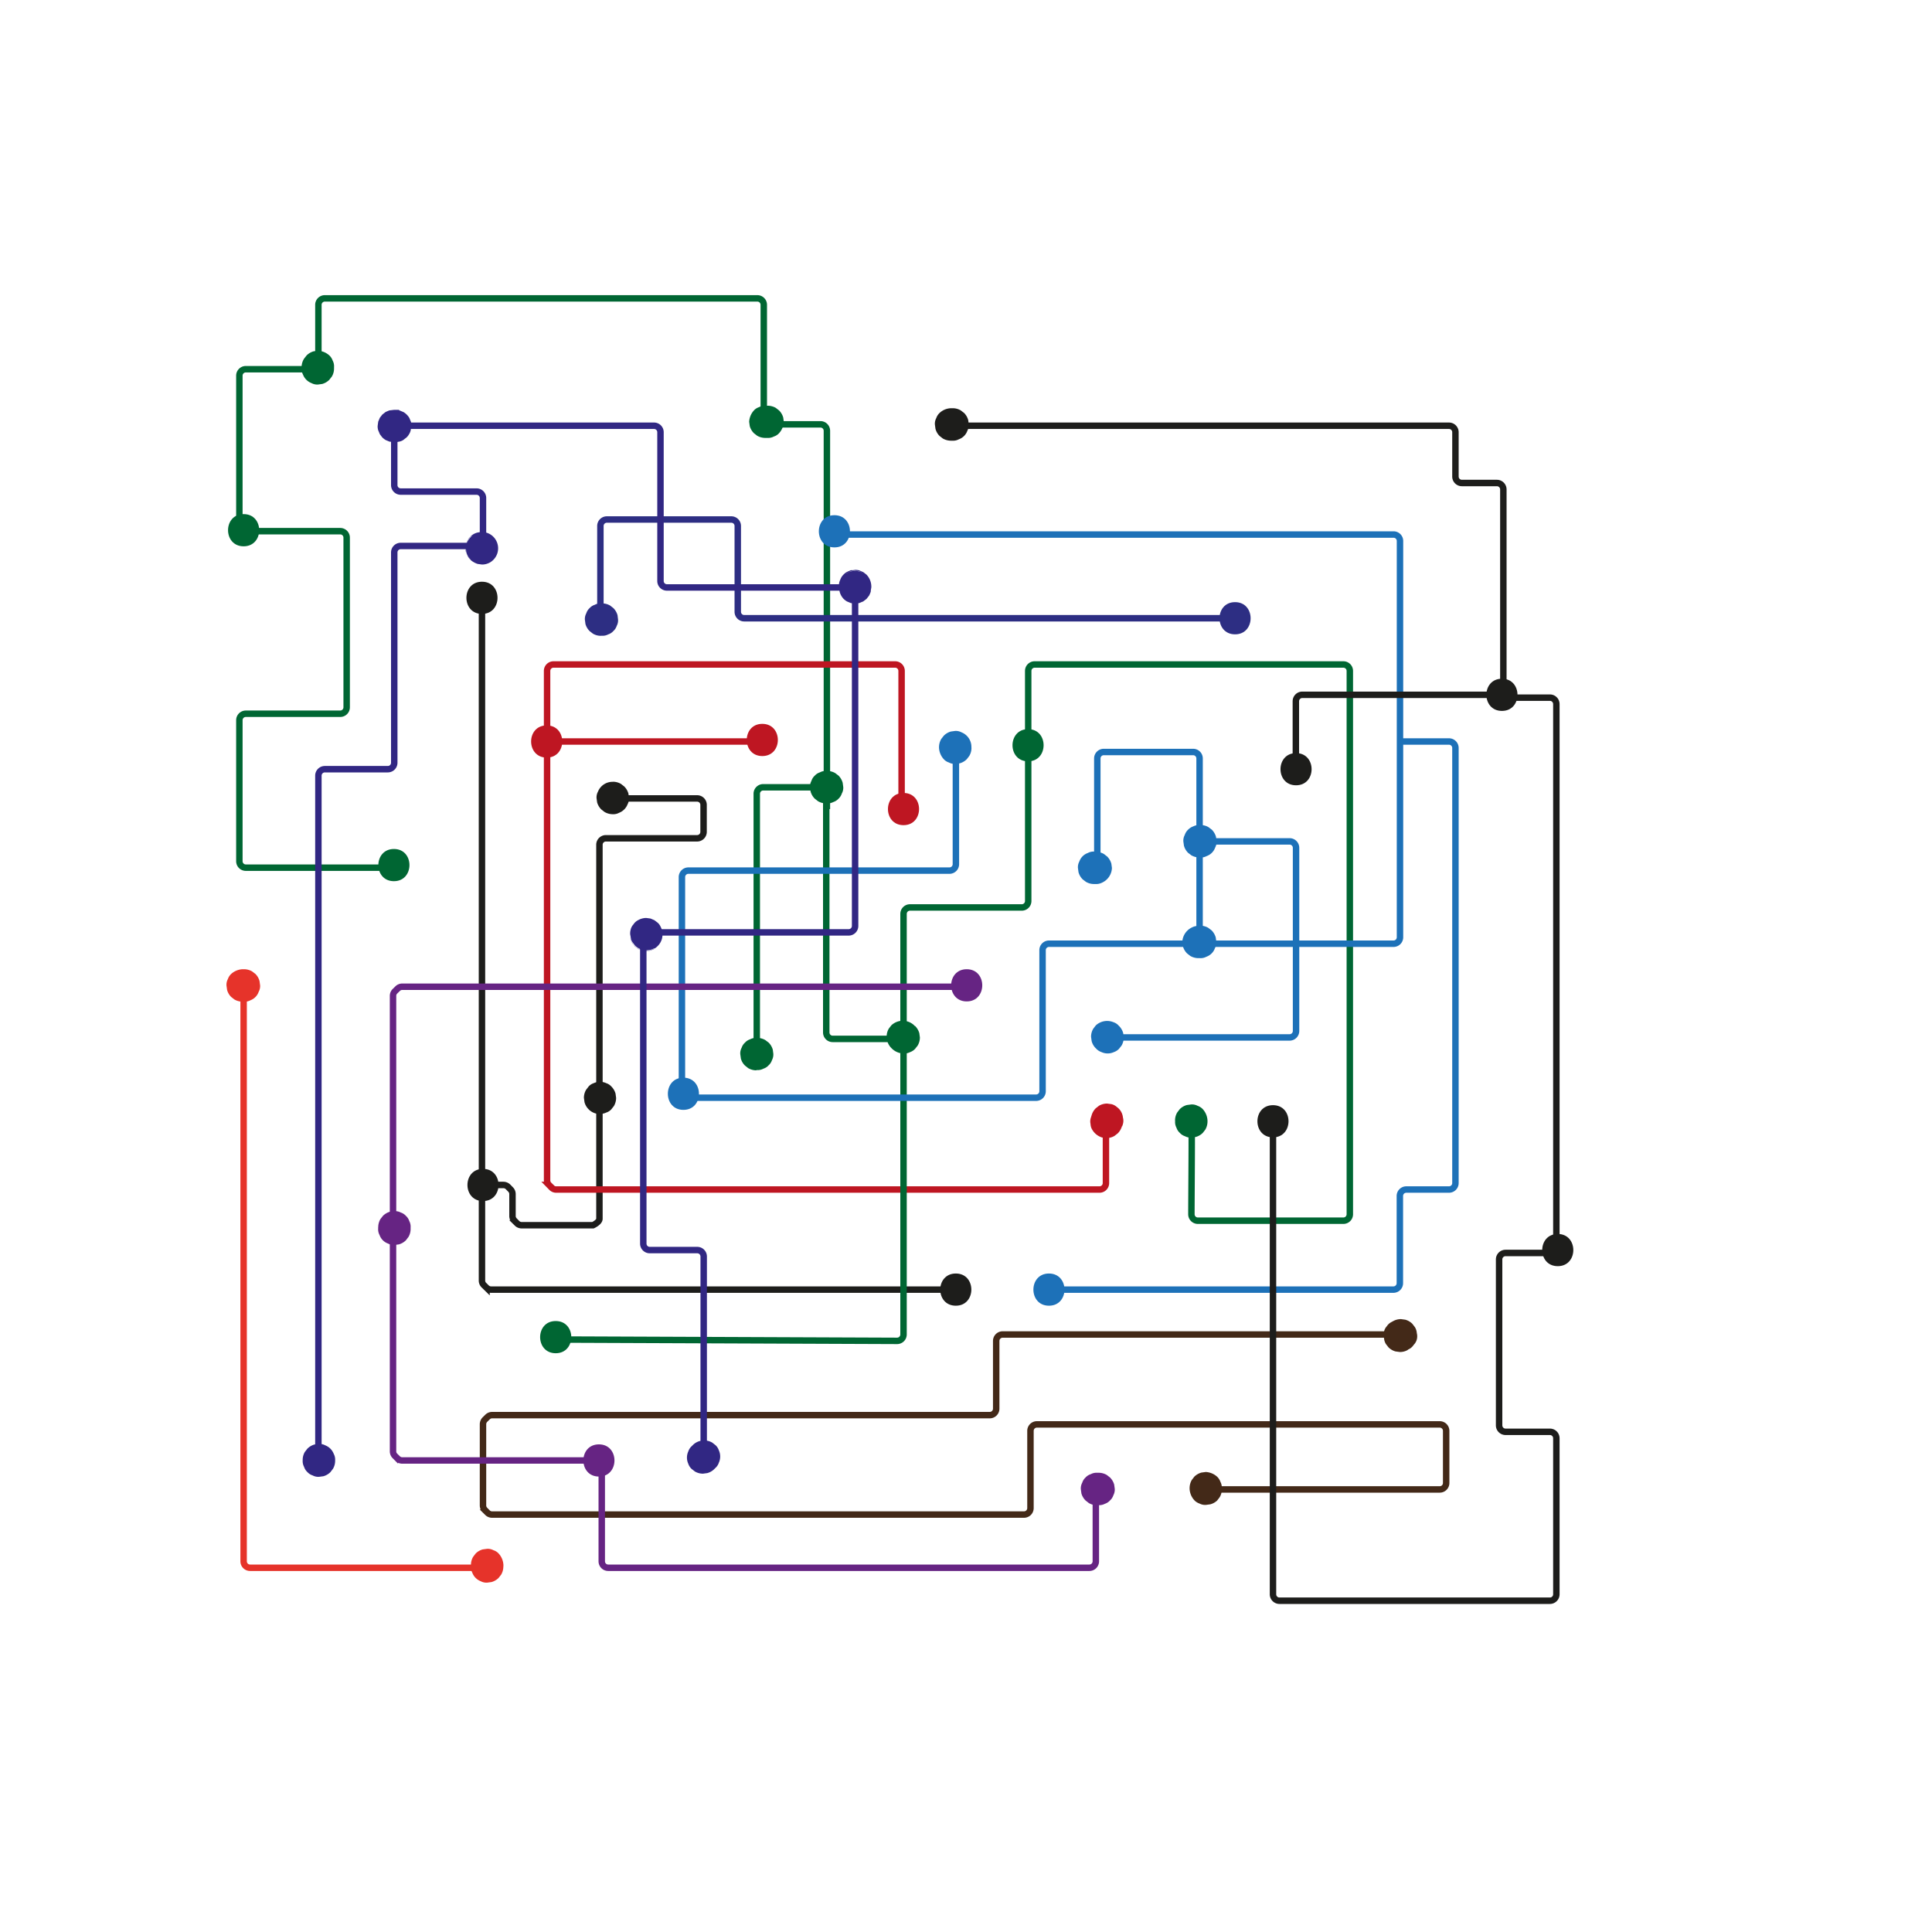 <svg xmlns="http://www.w3.org/2000/svg" viewBox="0 0 300 300"><defs><style>.cls-1,.cls-11,.cls-13,.cls-15,.cls-17,.cls-2,.cls-4,.cls-7,.cls-9{fill:none;stroke-miterlimit:10;}.cls-1{stroke:#063;}.cls-2{stroke:#1d1d1b;}.cls-3{fill:#1d1d1b;}.cls-4{stroke:#be1622;}.cls-5{fill:#be1622;}.cls-6{fill:#063;}.cls-7{stroke:#1d71b8;}.cls-8{fill:#1d71b8;}.cls-9{stroke:#2d2e83;}.cls-10{fill:#2d2e83;}.cls-11{stroke:#432918;}.cls-12{fill:#432918;}.cls-13{stroke:#662483;}.cls-14{fill:#662483;}.cls-15{stroke:#312783;}.cls-16{fill:#312783;}.cls-17{stroke:#e6332a;}.cls-18{fill:#e6332a;}</style></defs><g id="Connectors"><path class="cls-1" d="M61,134.73H38.17a1,1,0,0,1-1-1v-21.9a1,1,0,0,1,1-1H52.83a1,1,0,0,0,1-1V83.48a1,1,0,0,0-1-1H38.17a1,1,0,0,1-1-1V58.33a1,1,0,0,1,1-1H48.44a1,1,0,0,0,1-1v-9a1,1,0,0,1,1-1H117.6a1,1,0,0,1,1,1V64.89a1,1,0,0,0,1,1h7.8a1,1,0,0,1,1,1v58.74"/><g id="Black"><path class="cls-2" d="M74.84,92.85c0,29.64,0,100,0,106a1,1,0,0,0,.29.7l.42.41a1,1,0,0,0,.7.29h72.18"/><path class="cls-3" d="M148.42,202.75c3.21,0,3.22-5,0-5s-3.23,5,0,5Z"/><path class="cls-3" d="M74.84,95.33c3.22,0,3.22-5,0-5s-3.22,5,0,5Z"/><path class="cls-3" d="M75,186.5c3.22,0,3.22-5,0-5s-3.22,5,0,5Z"/><path class="cls-2" d="M75,184h3.17a1.05,1.05,0,0,1,.71.29l.41.42a1,1,0,0,1,.29.7v3.43a1,1,0,0,0,.3.7l.41.42a1,1,0,0,0,.71.29H92.08s1-.45,1-1V131.17a1,1,0,0,1,1-1h14.17a1,1,0,0,0,1-1l0-4.19a1,1,0,0,0-1-1H94.94"/><path class="cls-3" d="M94.93,168.71l0,0a1.85,1.85,0,0,0-.8-.52,2.32,2.32,0,0,0-1.93,0,1.85,1.85,0,0,0-.8.52l-.39.51a2.43,2.43,0,0,0-.34,1.26l.09.66a2.44,2.44,0,0,0,.64,1.11l0,0a2.4,2.4,0,0,0,2.73.51,1.83,1.83,0,0,0,.8-.51l.4-.51a2.53,2.53,0,0,0,.34-1.26l-.09-.67a2.52,2.52,0,0,0-.65-1.1Z"/><path class="cls-3" d="M95.13,121.4h0a2.43,2.43,0,0,0-2.28,1.53,1.9,1.9,0,0,0-.22,1l.09.66a2.52,2.52,0,0,0,.65,1.1l.5.39a2.54,2.54,0,0,0,1.26.35h0a1.88,1.88,0,0,0,1-.22,2.3,2.3,0,0,0,1.32-1.32,1.88,1.88,0,0,0,.22-1l-.09-.67a2.52,2.52,0,0,0-.65-1.1l-.5-.39a2.43,2.43,0,0,0-1.26-.34Z"/></g><g id="Orange"><path class="cls-4" d="M171.73,173.88v9.83a1,1,0,0,1-1,1H86.37a1,1,0,0,1-.71-.29l-.41-.42a1,1,0,0,1-.3-.7V104.18a1,1,0,0,1,1-1H139a1,1,0,0,1,1,1v21.16"/><path class="cls-5" d="M140.3,128.13c3.21,0,3.22-5,0-5s-3.23,5,0,5Z"/><path class="cls-5" d="M84.89,117.64c3.22,0,3.23-5,0-5s-3.22,5,0,5Z"/><path class="cls-5" d="M174.26,174.88l.11-.35a1.9,1.9,0,0,0,0-1,2.26,2.26,0,0,0-.94-1.63,1.94,1.94,0,0,0-.85-.45l-.67-.09a2.53,2.53,0,0,0-1.26.34l-.5.39a2.55,2.55,0,0,0-.65,1.11l-.11.35a1.86,1.86,0,0,0-.05,1,1.8,1.8,0,0,0,.3.93,2.67,2.67,0,0,0,1.49,1.15l.67.09a2.43,2.43,0,0,0,1.26-.34l.5-.39a2.52,2.52,0,0,0,.65-1.1Z"/><line class="cls-4" x1="84.89" y1="115.14" x2="118.6" y2="115.14"/><path class="cls-5" d="M118.37,117.4c3.22,0,3.22-5,0-5s-3.22,5,0,5Z"/></g><g id="Green"><path class="cls-1" d="M185,173.86c.12.13,0,11.25,0,14.69a1,1,0,0,0,1,1h22.6a1,1,0,0,0,1-1V104.18a1,1,0,0,0-1-1H160.66a1,1,0,0,0-1,1v35.73a1,1,0,0,1-1,1H141.3a1,1,0,0,0-1,1v65.3a1,1,0,0,1-1,1L86.18,208"/><path class="cls-1" d="M140.3,161.32h-11a1,1,0,0,1-1-1V123.25a1,1,0,0,0-1-1h-8.79a1,1,0,0,0-1,1V164"/><path class="cls-6" d="M117.44,166.16h.11a1.9,1.9,0,0,0,1-.22,1.82,1.82,0,0,0,.8-.52,1.85,1.85,0,0,0,.52-.8,1.88,1.88,0,0,0,.21-1L120,163a2.5,2.5,0,0,0-.64-1.1l-.51-.39a2.43,2.43,0,0,0-1.26-.34h-.11a1.89,1.89,0,0,0-1,.21,1.85,1.85,0,0,0-.8.52,1.82,1.82,0,0,0-.52.8,1.8,1.8,0,0,0-.21,1l.09.66a2.36,2.36,0,0,0,.64,1.1l.5.4a2.54,2.54,0,0,0,1.27.34Z"/><path class="cls-6" d="M128.28,124.75h.12a2,2,0,0,0,1-.21,2,2,0,0,0,.81-.52,1.93,1.93,0,0,0,.51-.81,1.84,1.84,0,0,0,.22-1l-.09-.66a2.53,2.53,0,0,0-.64-1.11l-.51-.39a2.53,2.53,0,0,0-1.26-.34h-.12a1.88,1.88,0,0,0-1,.22,1.83,1.83,0,0,0-.8.51,1.85,1.85,0,0,0-.52.81,1.88,1.88,0,0,0-.22,1l.09.67a2.52,2.52,0,0,0,.65,1.1l.5.39a2.43,2.43,0,0,0,1.26.34Z"/><path class="cls-6" d="M142.06,159.32l-.11-.11a2.57,2.57,0,0,0-3.54,0l-.39.5a2.43,2.43,0,0,0-.34,1.26l.09.67a2.5,2.5,0,0,0,.64,1.1l.12.12a2.69,2.69,0,0,0,1.77.73,2,2,0,0,0,1-.21,2,2,0,0,0,.8-.52l.4-.51a2.53,2.53,0,0,0,.34-1.26l-.09-.66a2.55,2.55,0,0,0-.65-1.11Z"/><path class="cls-6" d="M86.29,210.13c3.22,0,3.23-5,0-5s-3.22,5,0,5Z"/><path class="cls-6" d="M182.47,174v.11a1.89,1.89,0,0,0,.21,1,1.85,1.85,0,0,0,.52.8,1.82,1.82,0,0,0,.8.52,1.8,1.8,0,0,0,1,.21l.66-.09a2.44,2.44,0,0,0,1.11-.64l.39-.5a2.54,2.54,0,0,0,.34-1.27V174a2.83,2.83,0,0,0-.73-1.77,2,2,0,0,0-.81-.52,1.88,1.88,0,0,0-1-.21l-.67.09a2.5,2.5,0,0,0-1.1.64l-.39.51a2.43,2.43,0,0,0-.34,1.26Z"/><path class="cls-6" d="M159.64,118.22c3.21,0,3.22-5,0-5s-3.23,5,0,5Z"/></g><g id="Blue"><path class="cls-7" d="M148.43,116.19v18a1,1,0,0,1-1,1H106.89a1,1,0,0,0-1,1v33.26a1,1,0,0,0,1,1h54a1,1,0,0,0,1-1V147.54a1,1,0,0,1,1-1h23.38V117.77a1,1,0,0,0-1-1H171.39a1,1,0,0,0-1,1v17.54"/><path class="cls-7" d="M186.25,146.54h30.14a1,1,0,0,0,1-1V84a1,1,0,0,0-1-1H129.68"/><path class="cls-7" d="M217.09,115.14H225a1,1,0,0,1,1,1v67.57a1,1,0,0,1-1,1h-6.63a1,1,0,0,0-1,1v13.54a1,1,0,0,1-1,1H162.88"/><path class="cls-8" d="M150.84,116.07V116a2.43,2.43,0,0,0-1.53-2.28,1.9,1.9,0,0,0-1-.22l-.66.09a2.52,2.52,0,0,0-1.1.65l-.39.5a2.54,2.54,0,0,0-.35,1.26v.12a2.83,2.83,0,0,0,.74,1.77,1.83,1.83,0,0,0,.8.51,1.88,1.88,0,0,0,1,.22l.67-.09a2.5,2.5,0,0,0,1.1-.64l.39-.51a2.43,2.43,0,0,0,.34-1.26Z"/><path class="cls-8" d="M106.12,172.34c3.22,0,3.22-5,0-5s-3.22,5,0,5Z"/><path class="cls-8" d="M170.16,132.23h-.24a1.88,1.88,0,0,0-1,.22,2.16,2.16,0,0,0-1.32,1.32,1.88,1.88,0,0,0-.22,1l.09.67a2.5,2.5,0,0,0,.64,1.1l.51.39a2.43,2.43,0,0,0,1.26.34h.24a2,2,0,0,0,1-.21,2.61,2.61,0,0,0,1.54-2.29l-.09-.66a2.55,2.55,0,0,0-.65-1.11l-.5-.39a2.53,2.53,0,0,0-1.26-.34Z"/><path class="cls-8" d="M186.25,133.15h.12a1.88,1.88,0,0,0,1-.22,2.16,2.16,0,0,0,1.32-1.32,1.88,1.88,0,0,0,.22-1l-.09-.67a2.6,2.6,0,0,0-.64-1.1l-.51-.39a2.43,2.43,0,0,0-1.26-.34h-.12a2,2,0,0,0-1,.21,2.05,2.05,0,0,0-.81.52,1.93,1.93,0,0,0-.51.81,1.86,1.86,0,0,0-.22,1l.09.66a2.48,2.48,0,0,0,.64,1.11l.51.39a2.53,2.53,0,0,0,1.26.34Z"/><path class="cls-8" d="M186.37,143.78h-.24a2,2,0,0,0-1,.21,2.61,2.61,0,0,0-1.54,2.29l.09.66a2.55,2.55,0,0,0,.65,1.11l.5.39a2.53,2.53,0,0,0,1.26.34h.24a1.88,1.88,0,0,0,1-.22,2.16,2.16,0,0,0,1.32-1.32,1.88,1.88,0,0,0,.22-1l-.09-.67a2.6,2.6,0,0,0-.64-1.1l-.51-.39a2.43,2.43,0,0,0-1.26-.34Z"/><path class="cls-8" d="M129.57,85c3.21,0,3.22-5,0-5s-3.23,5,0,5Z"/><path class="cls-8" d="M162.88,202.75c3.22,0,3.22-5,0-5s-3.22,5,0,5Z"/><path class="cls-7" d="M171.73,161.09h28.52a1,1,0,0,0,1-1V131.65a1,1,0,0,0-1-1H186.37"/><path class="cls-8" d="M173.77,159.32l-.09-.09a1.83,1.83,0,0,0-.8-.51,2.58,2.58,0,0,0-2.73.51l-.39.51a2.43,2.43,0,0,0-.34,1.26l.09.66a2.39,2.39,0,0,0,.64,1.11l.08.08a2,2,0,0,0,.81.52,2.3,2.3,0,0,0,1.92,0,2,2,0,0,0,.81-.52l.39-.5a2.57,2.57,0,0,0,.34-1.27l-.09-.66a2.5,2.5,0,0,0-.64-1.1Z"/></g><g id="Purple"><path class="cls-9" d="M93.23,96V81.67a1,1,0,0,1,1-1h19.33a1,1,0,0,1,1,1V95a1,1,0,0,0,1,1h76.22"/><path class="cls-10" d="M93.33,98.72h.11a1.89,1.89,0,0,0,1-.21,1.85,1.85,0,0,0,.8-.52,1.82,1.82,0,0,0,.52-.8,1.8,1.8,0,0,0,.21-1l-.08-.66a2.55,2.55,0,0,0-.65-1.11l-.5-.39a2.54,2.54,0,0,0-1.27-.34h-.11a1.88,1.88,0,0,0-1,.22,1.83,1.83,0,0,0-.8.51,1.85,1.85,0,0,0-.52.81,1.88,1.88,0,0,0-.22,1l.09.67a2.52,2.52,0,0,0,.65,1.1l.5.39a2.43,2.43,0,0,0,1.26.34Z"/><path class="cls-10" d="M191.78,98.5c3.22,0,3.22-5,0-5s-3.22,5,0,5Z"/></g><g id="Brown"><path class="cls-11" d="M217.39,207.22h-61.7a1,1,0,0,0-1,1v10.52a1,1,0,0,1-1,1H76.41a1,1,0,0,0-.7.29l-.42.41a1.05,1.05,0,0,0-.29.71v12.62a1,1,0,0,0,.29.7l.41.42a1,1,0,0,0,.7.29c5.91,0,74.14,0,82.61,0a1,1,0,0,0,1-1v-12a1,1,0,0,1,1-1h62.55a1,1,0,0,1,1,1v8.1a1,1,0,0,1-1,1H187.33"/><path class="cls-12" d="M189.72,231.22v-.11a1.88,1.88,0,0,0-.21-1,2,2,0,0,0-.52-.81,2.83,2.83,0,0,0-1.77-.73l-.66.09a2.53,2.53,0,0,0-1.11.64l-.39.51a2.53,2.53,0,0,0-.34,1.26v.11a2.83,2.83,0,0,0,.73,1.77,2,2,0,0,0,.81.52,1.88,1.88,0,0,0,1,.21l.67-.09A2.5,2.5,0,0,0,189,233l.39-.51a2.43,2.43,0,0,0,.34-1.26Z"/><path class="cls-12" d="M218.59,209.59l.22-.11a1.88,1.88,0,0,0,.7-.64A1.94,1.94,0,0,0,220,208a2,2,0,0,0,0-1,2,2,0,0,0-.3-.93l-.39-.51a2.48,2.48,0,0,0-1.11-.64l-.66-.09a2.53,2.53,0,0,0-1.26.34l-.22.12a1.83,1.83,0,0,0-.71.64,1.78,1.78,0,0,0-.44.85,1.89,1.89,0,0,0,0,1,2,2,0,0,0,.3.93l.39.5a2.41,2.41,0,0,0,1.1.64l.67.09a2.43,2.43,0,0,0,1.26-.34Z"/></g><path class="cls-13" d="M170.16,231.22v11.22a1,1,0,0,1-1,1H94.44a1,1,0,0,1-1-1V227.78a1,1,0,0,0-1-1h-30a1,1,0,0,1-.7-.3l-.42-.41a1,1,0,0,1-.29-.71V154.64a1,1,0,0,1,.29-.71l.42-.41a1,1,0,0,1,.7-.3H150"/><path class="cls-14" d="M150.11,155.5c3.22,0,3.22-5,0-5s-3.22,5,0,5Z"/><path class="cls-14" d="M93,229.28c3.22,0,3.22-5,0-5s-3.22,5,0,5Z"/><path class="cls-14" d="M58.72,190.56v.22a1.88,1.88,0,0,0,.22,1,2.16,2.16,0,0,0,1.32,1.32,1.88,1.88,0,0,0,1,.22l.67-.09a2.5,2.5,0,0,0,1.1-.64l.39-.51a2.43,2.43,0,0,0,.34-1.26v-.22a1.89,1.89,0,0,0-.21-1,1.85,1.85,0,0,0-.52-.8,1.82,1.82,0,0,0-.8-.52,1.8,1.8,0,0,0-1-.21l-.66.08a2.55,2.55,0,0,0-1.11.65l-.39.5a2.54,2.54,0,0,0-.34,1.27Z"/><path class="cls-14" d="M170.33,233.72h.23a1.88,1.88,0,0,0,1-.21,1.85,1.85,0,0,0,.8-.52,1.82,1.82,0,0,0,.52-.8,1.9,1.9,0,0,0,.22-1l-.09-.66a2.55,2.55,0,0,0-.65-1.11l-.5-.39a2.53,2.53,0,0,0-1.26-.34h-.23a1.88,1.88,0,0,0-1,.22,1.83,1.83,0,0,0-.8.51,1.85,1.85,0,0,0-.52.81,1.88,1.88,0,0,0-.22,1l.09.67a2.52,2.52,0,0,0,.65,1.1l.5.39a2.43,2.43,0,0,0,1.26.34Z"/><path class="cls-2" d="M197.67,174.21v73.35a1,1,0,0,0,1,1h42a1,1,0,0,0,1-1V223.33a1,1,0,0,0-1-1h-6.89a1,1,0,0,1-1-1V195.56a1,1,0,0,1,1-1h7.89V109.33a1,1,0,0,0-1-1h-7.23V76a1,1,0,0,0-1-1H227a1,1,0,0,1-1-1V67.11a1,1,0,0,0-1-1H148.43"/><path class="cls-3" d="M197.67,176.61c3.21,0,3.22-5,0-5s-3.23,5,0,5Z"/><path class="cls-3" d="M147.89,63.39h-.22a2.69,2.69,0,0,0-1.77.73,2,2,0,0,0-.52.81,1.83,1.83,0,0,0-.21,1l.09.66a2.44,2.44,0,0,0,.64,1.11l.5.39a2.57,2.57,0,0,0,1.27.34h.22a1.88,1.88,0,0,0,1-.22,2.16,2.16,0,0,0,1.32-1.32,1.88,1.88,0,0,0,.22-1l-.09-.67a2.5,2.5,0,0,0-.64-1.1l-.51-.39a2.43,2.43,0,0,0-1.26-.34Z"/><path class="cls-3" d="M233.22,110.39c3.22,0,3.22-5,0-5s-3.22,5,0,5Z"/><path class="cls-3" d="M241.89,196.61c3.22,0,3.22-5,0-5s-3.22,5,0,5Z"/><path class="cls-2" d="M233.22,107.89h-31a1,1,0,0,0-1,1v10.55"/><path class="cls-3" d="M201.25,121.94c3.22,0,3.22-5,0-5s-3.22,5,0,5Z"/><path class="cls-15" d="M109.27,226.78V195.11a1,1,0,0,0-1-1h-7.38a1,1,0,0,1-1-1V145.78a1,1,0,0,1,1-1h30.89a1,1,0,0,0,1-1V92.22a1,1,0,0,0-1-1H103.56a1,1,0,0,1-1-1V67.11a1,1,0,0,0-1-1H62.22a1,1,0,0,0-1,1v8.22a1,1,0,0,0,1,1H74a1,1,0,0,1,1,1v6.45a1,1,0,0,1-1,1H62.22a1,1,0,0,0-1,1v32.66a1,1,0,0,1-1,1H50.44a1,1,0,0,0-1,1V226.78"/><path class="cls-16" d="M107.57,224.4l-.17.17a1.85,1.85,0,0,0-.52.8,2.32,2.32,0,0,0,0,1.93,1.92,1.92,0,0,0,.52.8l.5.39a2.47,2.47,0,0,0,1.27.34l.66-.09a2.41,2.41,0,0,0,1.1-.64l.17-.17a1.85,1.85,0,0,0,.52-.8,2.32,2.32,0,0,0,0-1.93,1.92,1.92,0,0,0-.52-.8l-.5-.39a2.47,2.47,0,0,0-1.27-.34l-.66.09a2.41,2.41,0,0,0-1.1.64Z"/><path class="cls-16" d="M101.61,147.35h0l-.6.25h0l-.66.09h0l-.67-.09h0l-.6-.26h0l-.51-.39h0l-.39-.5h0l-.26-.6a0,0,0,0,1,0,0l-.09-.67v0l.09-.67a0,0,0,0,1,0,0l.26-.6v0l.39-.51h0l.51-.39h0l.6-.25h0l.66-.09h0l.66.09h0l.6.25h0a1.85,1.85,0,0,0-.93-.29,1.89,1.89,0,0,0-1,0,2.8,2.8,0,0,0-1.49,1.15l-.25.6a2.5,2.5,0,0,0,0,1.33l.25.59a2.48,2.48,0,0,0,.89.9,3,3,0,0,0,.61.26h0l.67.09a2.46,2.46,0,0,0,.67-.09h0l.6-.25h0a2.67,2.67,0,0,0,.91-.92,2.73,2.73,0,0,0,.26-.61,3.26,3.26,0,0,0,.09-.69v0a5.13,5.13,0,0,0-.09-.67v0a3.61,3.61,0,0,0-.26-.61,1.81,1.81,0,0,0-.4-.52l-.51-.39h0l-.6-.26h0l-.67-.09a2.62,2.62,0,0,0-1.28.35,1.85,1.85,0,0,0-.71.65,1.78,1.78,0,0,0-.44.85,1.86,1.86,0,0,0,0,1,1.9,1.9,0,0,0,.3.93l.39.51a2.5,2.5,0,0,0,1.1.64l.67.09a2.43,2.43,0,0,0,1.26-.34Z"/><path class="cls-16" d="M134.55,92.75h0l-.51.39h0l-.6.26h0l-.67.09h0l-.67-.09h0l-.59-.26h0l-.5-.39h0l-.39-.5h0l-.25-.6a.43.43,0,0,0,0,0l-.09-.66v.12l.09-.66s0,0,0,0l.25-.6v0l.39-.51h0l.5-.39h0l.59-.25h0l.66-.09h0l.67.09h0l.6.25h0l.51.4v0a1.93,1.93,0,0,0-.81-.51,2.58,2.58,0,0,0-2.73.51l-.39.51a2.43,2.43,0,0,0-.34,1.26l.09.67A2.5,2.5,0,0,0,131,93h0a2.76,2.76,0,0,0,.51.39h0l.6.25h0l.66.09h0l.67-.09h0l.3-.13.3-.12h0l.51-.39h0l.4-.51h0a4.66,4.66,0,0,0,.26-.61v0c0-.23.06-.47.09-.69v-.1a2.72,2.72,0,0,0-.36-1.34,2.83,2.83,0,0,0-.39-.52h0l-.5-.39h0l-.6-.26a2.13,2.13,0,0,0-.67-.09l-.33.05-.33,0h0l-.3.13-.3.13h0a2.25,2.25,0,0,0-.52.4,2.05,2.05,0,0,0-.52.81,2,2,0,0,0-.21,1,2,2,0,0,0,.21,1,2.05,2.05,0,0,0,.52.81l.51.39a2.53,2.53,0,0,0,1.26.34l.66-.09a2.53,2.53,0,0,0,1.11-.64Z"/><path class="cls-16" d="M47,226.71v.07a1.88,1.88,0,0,0,.22,1,1.85,1.85,0,0,0,.52.81,1.83,1.83,0,0,0,.8.51,1.88,1.88,0,0,0,1,.22l.67-.09a2.5,2.5,0,0,0,1.1-.64l.39-.51a2.43,2.43,0,0,0,.34-1.26v-.07a1.88,1.88,0,0,0-.22-1,2.3,2.3,0,0,0-1.32-1.32,1.88,1.88,0,0,0-1-.22l-.67.09a2.52,2.52,0,0,0-1.1.65l-.39.5a2.43,2.43,0,0,0-.34,1.26Z"/><path class="cls-16" d="M75.47,87.52h0l-.67.09s0,0,0,0l-.66-.09h0l-.6-.25h0l-.51-.39h0l-.39-.51h0l-.25-.6h0l-.09-.67h0l.09-.66h0l.25-.59h0l.39-.5h0L73.6,83h0l.6-.25h0l.66-.09h0l.67.09h0a1.86,1.86,0,0,0-1-.05,2.31,2.31,0,0,0-1.64.94,1.83,1.83,0,0,0-.44.85l-.09.67a2.43,2.43,0,0,0,.34,1.26l.39.5a2.52,2.52,0,0,0,1.1.65h0l.66.09h0a2.51,2.51,0,0,0,1.28-.35A2.54,2.54,0,0,0,77,83.86a2.51,2.51,0,0,0-2.19-1.25s0,0,0,0a4,4,0,0,0-.69.09,2.42,2.42,0,0,0-1.79,2.08,1.86,1.86,0,0,0,.05,1l.25.6a2.43,2.43,0,0,0,.9.9l.59.25a2.5,2.5,0,0,0,1.33,0Z"/><path class="cls-16" d="M62,63.64h0l-.33,0-.34,0H61.2l-.67.08h-.05l-.3.12-.3.13h0l-.51.4h0l-.39.5h0l-.25.6h0s-.09.66-.09.67a2,2,0,0,0,.09.68h0s.25.59.25.6h0l.19.25c-.23-.3.13.18.2.26h0a2.88,2.88,0,0,0,.52.4h0l.6.25h.06l.66.09h.09c.24,0,.48-.06.72-.1a1.71,1.71,0,0,0,.85-.45,1.9,1.9,0,0,0,.65-.7,1.79,1.79,0,0,0,.29-.93,1.85,1.85,0,0,0,0-1l-.25-.6a2.67,2.67,0,0,0-.9-.9l-.6-.25a2.5,2.5,0,0,0-1.33,0h0l.66-.08H61.2l.67.09-.06,0,.6.25h0l.51.39h0l.39.5h0l.25.6h0l.09.66h0l-.09.66h0l-.25.6h0l-.4.5h0l-.51.39h0l-.6.25h0l-.66.09h.13l-.67-.09h0a2,2,0,0,0,1,.05,1.9,1.9,0,0,0,.93-.3,1.93,1.93,0,0,0,.71-.65,1.78,1.78,0,0,0,.44-.85l.09-.66a2.43,2.43,0,0,0-.34-1.26l-.39-.51a2.5,2.5,0,0,0-1.1-.64Z"/><path class="cls-6" d="M118.83,68h.34a1.88,1.88,0,0,0,1-.22,1.83,1.83,0,0,0,.8-.51,2.83,2.83,0,0,0,.74-1.77l-.09-.66a2.5,2.5,0,0,0-.65-1.11l-.5-.39a2.53,2.53,0,0,0-1.26-.34h-.34a1.88,1.88,0,0,0-1,.22,1.83,1.83,0,0,0-.8.51,2.83,2.83,0,0,0-.74,1.77l.09.66a2.5,2.5,0,0,0,.65,1.11l.5.39a2.53,2.53,0,0,0,1.26.34Z"/><path class="cls-6" d="M46.83,57v.17a1.88,1.88,0,0,0,.22,1,2.3,2.3,0,0,0,1.32,1.32,1.88,1.88,0,0,0,1,.22l.67-.09a2.52,2.52,0,0,0,1.1-.65l.39-.5a2.43,2.43,0,0,0,.34-1.26V57a1.85,1.85,0,0,0-.21-1,2,2,0,0,0-.52-.81,2.83,2.83,0,0,0-1.77-.73l-.66.09a2.5,2.5,0,0,0-1.1.64l-.4.51A2.53,2.53,0,0,0,46.83,57Z"/><path class="cls-6" d="M37.83,84.83c3.22,0,3.23-5,0-5s-3.22,5,0,5Z"/><path class="cls-6" d="M61.17,136.83c3.21,0,3.22-5,0-5s-3.23,5,0,5Z"/><path class="cls-17" d="M37.83,153.22v89.22a1,1,0,0,0,1,1H75"/><path class="cls-18" d="M78.17,243.22V243a2.83,2.83,0,0,0-.74-1.77,1.83,1.83,0,0,0-.8-.51,1.88,1.88,0,0,0-1-.22l-.67.09a2.5,2.5,0,0,0-1.1.64l-.39.51a2.43,2.43,0,0,0-.34,1.26v.22a1.89,1.89,0,0,0,.21,1,2.3,2.3,0,0,0,1.32,1.32,1.89,1.89,0,0,0,1,.21l.66-.09a2.5,2.5,0,0,0,1.1-.64l.4-.51a2.53,2.53,0,0,0,.34-1.26Z"/><path class="cls-18" d="M37.89,150.5h-.22a2.83,2.83,0,0,0-1.77.73,2,2,0,0,0-.52.81,1.85,1.85,0,0,0-.21,1l.09.66a2.39,2.39,0,0,0,.64,1.11l.5.39a2.57,2.57,0,0,0,1.27.34h.22a1.88,1.88,0,0,0,1-.22A2.16,2.16,0,0,0,40.17,154a1.86,1.86,0,0,0,.22-1l-.09-.66a2.48,2.48,0,0,0-.64-1.11l-.51-.39a2.53,2.53,0,0,0-1.26-.34Z"/></g></svg>
